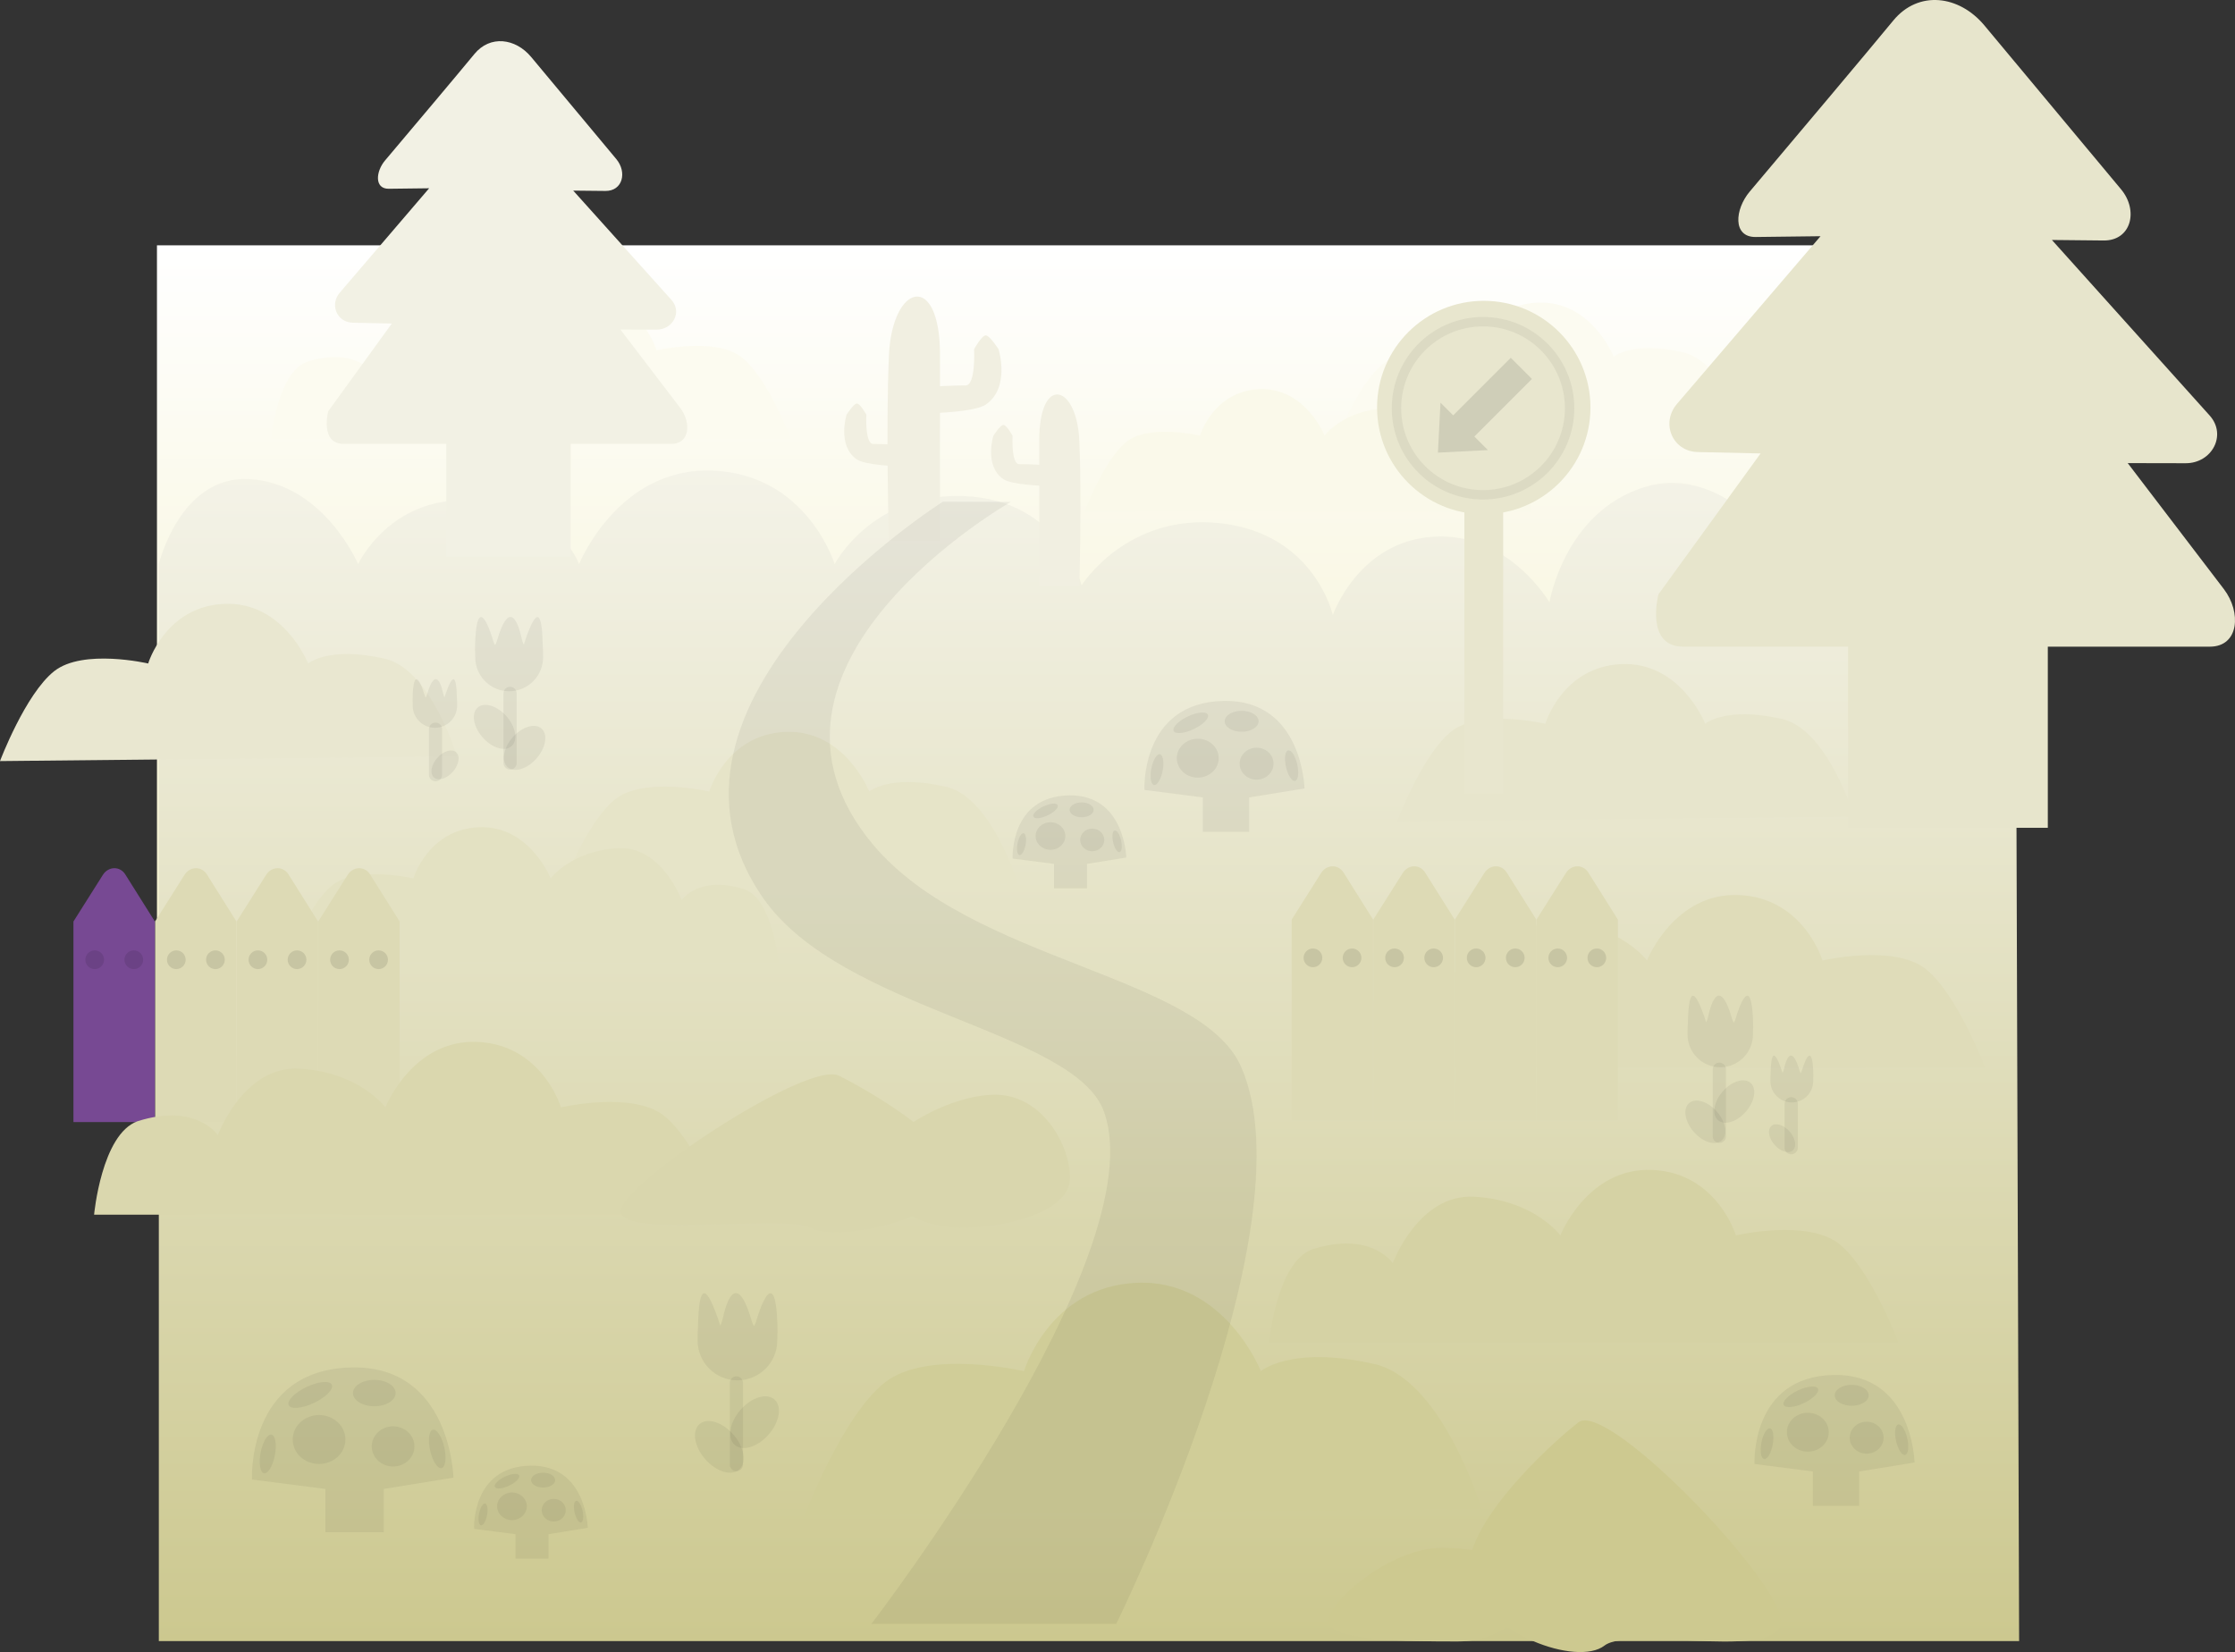 <svg version="1.1" xmlns="http://www.w3.org/2000/svg" xmlns:xlink="http://www.w3.org/1999/xlink" width="593.496" height="438.73" viewBox="0,0,593.496,438.73"><rect x="0" y="0" width="593.496" height="438.73" fill="#333333" stroke="none"/><defs><linearGradient x1="240.751" y1="-2.448" x2="240.751" y2="224.189" gradientUnits="userSpaceOnUse" id="color-1"><stop offset="0" stop-color="#ffffff"/><stop offset="1" stop-color="#f1edc0"/></linearGradient><linearGradient x1="241.997" y1="57.345" x2="241.997" y2="368.217" gradientUnits="userSpaceOnUse" id="color-2"><stop offset="0" stop-color="#f4f3e8"/><stop offset="1" stop-color="#ccc88f"/></linearGradient></defs><g transform="translate(47.175,67.597)"><g data-paper-data="{&quot;isPaintingLayer&quot;:true}" fill-rule="nonzero" stroke-linejoin="miter" stroke-miterlimit="10" stroke-dasharray="" stroke-dashoffset="0" style="mix-blend-mode: normal"><path d="M-5.495,224.189v-226.637h492.492v226.637z" fill="url(#color-1)" stroke="none" stroke-width="0" stroke-linecap="butt"/><path d="M-5,368.217v-286.007c0,0 5.64,-23.699 24.168,-22.571c19.633,1.196 28.759,22.571 28.759,22.571c0,0 8.357,-18.057 29.909,-16.928c23.245,1.217 28.759,16.928 28.759,16.928c0,0 10.451,-25.957 35.661,-24.828c24.992,1.119 32.21,24.828 32.21,24.828c0,0 9.885,-19.102 34.51,-18.057c25.639,1.089 31.059,23.699 31.059,23.699c0,0 12.001,-19.217 36.842,-16.497c25.067,2.746 29.879,24.396 29.879,24.396c0,0 6.671,-19.45 26.593,-20.818c20.019,-1.375 30.925,17.433 30.925,17.433c0,0 3.985,-24.114 25.354,-30.639c22.352,-6.825 39.066,20.482 39.066,20.482c0,0 7.916,-17.582 31.028,-16.928c16.376,0.463 28.375,24.452 28.375,24.452l0.898,278.484z" fill="url(#color-2)" stroke="none" stroke-width="0" stroke-linecap="butt"/><path d="M166.446,334.922c0,0 9.976,-26.409 21.334,-35.376c11.358,-8.967 36.958,-3.011 36.958,-3.011c0,0 6.69,-22.402 29.857,-23.459c23.368,-1.066 33.055,23.459 33.055,23.459c0,0 7.899,-6.802 29.445,-2.041c18.5,3.366 29.146,38.59 29.146,38.59z" data-paper-data="{&quot;index&quot;:null}" fill="#d0cd98" stroke="none" stroke-width="0" stroke-linecap="butt"/><path d="M101.825,168.518c0,0 6.734,-17.828 14.402,-23.882c7.668,-6.053 24.95,-2.033 24.95,-2.033c0,0 4.516,-15.123 20.156,-15.837c15.776,-0.72 22.315,15.837 22.315,15.837c0,0 5.332,-4.592 19.878,-1.378c12.489,2.273 19.676,26.052 19.676,26.052z" data-paper-data="{&quot;index&quot;:null}" fill="#e6e4c8" stroke="none" stroke-width="0" stroke-linecap="butt"/><path d="M150.535,168.57c7.48,2.677 9.022,19.413 9.022,19.413l-130.745,-0.053c0,0 5.78,-15.303 12.362,-20.499c6.582,-5.196 21.416,-1.745 21.416,-1.745c0,0 3.877,-12.981 17.301,-13.593c13.541,-0.618 19.154,13.593 19.154,13.593c0,0 5.433,-7.366 17.919,-8.032c11.576,-0.618 16.889,13.799 16.889,13.799c0,0 4.49,-6.76 16.683,-2.883z" data-paper-data="{&quot;index&quot;:null}" fill="#e3e1c2" stroke="none" stroke-width="0" stroke-linecap="butt"/><path d="M307.078,50.658c0,0 6.112,-16.181 13.071,-21.675c6.959,-5.494 22.644,-1.845 22.644,-1.845c0,0 4.099,-13.726 18.293,-14.373c14.318,-0.653 20.253,14.373 20.253,14.373c0,0 4.84,-4.167 18.041,-1.251c11.335,2.063 17.858,23.644 17.858,23.644z" data-paper-data="{&quot;index&quot;:null}" fill="#fcfbf1" stroke="none" stroke-width="0" stroke-linecap="butt"/><path d="M351.287,50.705c6.789,2.43 8.188,17.619 8.188,17.619l-118.663,-0.048c0,0 5.246,-13.889 11.22,-18.605c5.973,-4.716 19.437,-1.584 19.437,-1.584c0,0 3.518,-11.781 15.702,-12.337c12.29,-0.561 17.384,12.337 17.384,12.337c0,0 4.931,-6.685 16.263,-7.29c10.506,-0.561 15.328,12.524 15.328,12.524c0,0 4.075,-6.135 15.141,-2.617z" data-paper-data="{&quot;index&quot;:null}" fill="#faf9ea" stroke="none" stroke-width="0" stroke-linecap="butt"/><path d="M301.345,264.164c15.589,-4.956 21.329,3.686 21.329,3.686c0,0 6.792,-18.432 21.592,-17.642c15.962,0.852 22.909,10.269 22.909,10.269c0,0 7.176,-18.169 24.488,-17.379c17.162,0.783 22.119,17.379 22.119,17.379c0,0 18.965,-4.412 27.379,2.231c8.414,6.643 15.805,26.207 15.805,26.207l-167.154,0.068c0,0 1.971,-21.396 11.534,-24.819z" data-paper-data="{&quot;index&quot;:null}" fill="#d5d2a4" stroke="none" stroke-width="0" stroke-linecap="butt"/><path d="M324.345,191.164c15.589,-4.956 21.329,3.686 21.329,3.686c0,0 6.792,-18.432 21.592,-17.642c15.962,0.852 22.909,10.269 22.909,10.269c0,0 7.177,-18.169 24.488,-17.379c17.162,0.783 22.119,17.379 22.119,17.379c0,0 18.965,-4.412 27.379,2.231c8.414,6.643 15.805,26.207 15.805,26.207l-167.154,0.068c0,0 1.971,-21.396 11.534,-24.819z" data-paper-data="{&quot;index&quot;:null}" fill="#dfdcb9" stroke="none" stroke-width="0" stroke-linecap="butt"/><path d="M323.825,150.518c0,0 6.734,-17.828 14.402,-23.882c7.668,-6.053 24.95,-2.033 24.95,-2.033c0,0 4.516,-15.123 20.156,-15.837c15.776,-0.72 22.315,15.837 22.315,15.837c0,0 5.332,-4.592 19.878,-1.378c12.489,2.273 19.676,26.052 19.676,26.052z" data-paper-data="{&quot;index&quot;:null}" fill="#e7e5cc" stroke="none" stroke-width="0" stroke-linecap="butt"/><path d="M-47.175,134.518c0,0 6.734,-17.828 14.402,-23.882c7.668,-6.053 24.95,-2.033 24.95,-2.033c0,0 4.516,-15.123 20.156,-15.837c15.776,-0.72 22.315,15.837 22.315,15.837c0,0 5.332,-4.592 19.878,-1.378c12.489,2.273 19.676,26.052 19.676,26.052z" data-paper-data="{&quot;index&quot;:null}" fill="#e9e7d0" stroke="none" stroke-width="0" stroke-linecap="butt"/><path d="M34.336,28.489c12.872,-4.092 17.612,3.044 17.612,3.044c0,0 5.609,-15.22 17.829,-14.568c13.181,0.704 18.917,8.48 18.917,8.48c0,0 5.926,-15.003 20.221,-14.351c14.172,0.647 18.264,14.351 18.264,14.351c0,0 15.66,-3.643 22.608,1.842c6.948,5.485 13.051,21.641 13.051,21.641l-138.026,0.056c0,0 1.628,-17.668 9.524,-20.494z" data-paper-data="{&quot;index&quot;:null}" fill="#fcfbf0" stroke="none" stroke-width="0" stroke-linecap="butt"/><g><path d="M408.75,227.631c2.388,2.736 2.948,6.154 1.251,7.636c-1.697,1.481 -5.008,0.464 -7.396,-2.272c-2.388,-2.736 -2.948,-6.154 -1.251,-7.636c1.697,-1.481 5.008,-0.464 7.396,2.272z" fill-opacity="0.055" fill="#000000" stroke="none" stroke-width="0" stroke-linecap="butt"/><path d="M409.397,216.362v17.811" fill="#41714f" stroke-opacity="0.055" stroke="#000000" stroke-width="3.5" stroke-linecap="round"/><path d="M417.684,219.981c1.697,1.481 1.137,4.9 -1.251,7.635c-2.388,2.736 -5.699,3.753 -7.396,2.272c-1.697,-1.481 -1.137,-4.9 1.251,-7.636c2.388,-2.736 5.699,-3.753 7.396,-2.272z" data-paper-data="{&quot;index&quot;:null}" fill-opacity="0.055" fill="#000000" stroke="none" stroke-width="0" stroke-linecap="butt"/><path d="M400.946,207.136c0,-3.726 0.023,-0.445 0.096,-3.446c0.198,-8.234 1.486,-9.511 4.339,-1.341c0.484,1.385 0.465,1.554 0.465,1.554c0,0 0.339,-0.461 0.584,-1.582c1.415,-6.474 3.726,-8.355 6.275,0.44c0.233,0.805 0.519,1.221 0.519,1.221c0,0 0.254,-0.297 0.443,-0.932c2.114,-7.098 4.382,-9.693 4.675,0.743c0.105,3.752 -0.033,-0.327 -0.033,3.343c0,4.795 -3.887,8.682 -8.682,8.682c-4.795,0 -8.682,-3.887 -8.682,-8.682z" fill-opacity="0.055" fill="#000000" stroke="none" stroke-width="0" stroke-linecap="butt"/><path d="M428.056,232.903c1.563,1.791 1.93,4.029 0.819,4.998c-1.111,0.97 -3.279,0.304 -4.842,-1.487c-1.563,-1.791 -1.93,-4.029 -0.819,-4.998c1.111,-0.97 3.279,-0.304 4.842,1.487z" data-paper-data="{&quot;index&quot;:null}" fill-opacity="0.055" fill="#000000" stroke="none" stroke-width="0" stroke-linecap="butt"/><path d="M428.48,237.186v-11.66" data-paper-data="{&quot;index&quot;:null}" fill="#41714f" stroke-opacity="0.055" stroke="#000000" stroke-width="3.5" stroke-linecap="round"/><path d="M422.948,219.487c0,-2.439 0.015,-0.291 0.063,-2.256c0.13,-5.39 0.973,-6.226 2.84,-0.878c0.317,0.907 0.305,1.017 0.305,1.017c0,0 0.222,-0.302 0.383,-1.036c0.926,-4.238 2.439,-5.469 4.108,0.288c0.153,0.527 0.34,0.799 0.34,0.799c0,0 0.166,-0.195 0.29,-0.61c1.384,-4.646 2.868,-6.345 3.06,0.487c0.069,2.456 -0.022,-0.214 -0.022,2.188c0,3.139 -2.544,5.683 -5.683,5.683c-3.139,0 -5.683,-2.544 -5.683,-5.683z" data-paper-data="{&quot;index&quot;:null}" fill-opacity="0.055" fill="#000000" stroke="none" stroke-width="0" stroke-linecap="butt"/></g><g data-paper-data="{&quot;index&quot;:null}"><path d="M88.944,128.23c2.477,-2.838 5.913,-3.893 7.673,-2.357c1.76,1.537 1.179,5.083 -1.298,7.921c-2.477,2.838 -5.913,3.893 -7.673,2.357c-1.76,-1.537 -1.179,-5.083 1.298,-7.921z" fill-opacity="0.055" fill="#000000" stroke="none" stroke-width="0" stroke-linecap="butt"/><path d="M88.272,116.539v18.479" fill="#41714f" stroke-opacity="0.055" stroke="#000000" stroke-width="3.5" stroke-linecap="round"/><path d="M79.675,120.293c1.76,-1.537 5.196,-0.481 7.673,2.357c2.477,2.838 3.059,6.385 1.298,7.921c-1.76,1.537 -5.196,0.481 -7.673,-2.357c-2.477,-2.838 -3.059,-6.385 -1.298,-7.921z" data-paper-data="{&quot;index&quot;:null}" fill-opacity="0.055" fill="#000000" stroke="none" stroke-width="0" stroke-linecap="butt"/><path d="M97.04,106.967c0,4.974 -4.033,9.007 -9.007,9.007c-4.974,0 -9.007,-4.033 -9.007,-9.007c0,-3.807 -0.144,0.425 -0.034,-3.468c0.304,-10.827 2.657,-8.135 4.85,-0.771c0.196,0.658 0.46,0.967 0.46,0.967c0,0 0.297,-0.432 0.539,-1.267c2.645,-9.124 5.042,-7.173 6.51,-0.457c0.254,1.163 0.606,1.641 0.606,1.641c0,0 -0.019,-0.175 0.483,-1.612c2.96,-8.476 4.296,-7.151 4.501,1.392c0.075,3.113 0.099,-0.29 0.099,3.575z" fill-opacity="0.055" fill="#000000" stroke="none" stroke-width="0" stroke-linecap="butt"/><path d="M68.914,133.699c1.622,-1.858 3.871,-2.549 5.023,-1.543c1.152,1.006 0.772,3.328 -0.85,5.186c-1.622,1.858 -3.871,2.549 -5.023,1.543c-1.152,-1.006 -0.772,-3.328 0.85,-5.186z" data-paper-data="{&quot;index&quot;:null}" fill-opacity="0.055" fill="#000000" stroke="none" stroke-width="0" stroke-linecap="butt"/><path d="M68.474,126.046v12.096" data-paper-data="{&quot;index&quot;:null}" fill="#41714f" stroke-opacity="0.055" stroke="#000000" stroke-width="3.5" stroke-linecap="round"/><path d="M74.214,119.781c0,3.256 -2.64,5.896 -5.896,5.896c-3.256,0 -5.896,-2.64 -5.896,-5.896c0,-2.492 -0.094,0.278 -0.023,-2.27c0.199,-7.087 1.74,-5.325 3.175,-0.505c0.128,0.431 0.301,0.633 0.301,0.633c0,0 0.194,-0.283 0.353,-0.829c1.731,-5.973 3.3,-4.696 4.261,-0.299c0.166,0.761 0.397,1.074 0.397,1.074c0,0 -0.012,-0.115 0.316,-1.055c1.938,-5.549 2.812,-4.681 2.947,0.911c0.049,2.038 0.065,-0.19 0.065,2.34z" data-paper-data="{&quot;index&quot;:null}" fill-opacity="0.055" fill="#000000" stroke="none" stroke-width="0" stroke-linecap="butt"/></g><g><path d="M147.582,313.372c2.91,3.334 3.593,7.5 1.525,9.305c-2.068,1.805 -6.104,0.566 -9.014,-2.768c-2.91,-3.334 -3.593,-7.5 -1.525,-9.305c2.068,-1.805 6.104,-0.566 9.014,2.768z" fill-opacity="0.055" fill="#000000" stroke="none" stroke-width="0" stroke-linecap="butt"/><path d="M148.37,321.346v-21.706" fill="#47794f" stroke-opacity="0.055" stroke="#000000" stroke-width="3.5" stroke-linecap="round"/><path d="M158.469,304.05c2.068,1.805 1.385,5.971 -1.525,9.305c-2.91,3.334 -6.946,4.574 -9.014,2.768c-2.068,-1.805 -1.385,-5.971 1.525,-9.305c2.91,-3.334 6.946,-4.574 9.014,-2.768z" data-paper-data="{&quot;index&quot;:null}" fill-opacity="0.055" fill="#000000" stroke="none" stroke-width="0" stroke-linecap="butt"/><path d="M138.071,288.396c0,-4.54 0.029,-0.542 0.116,-4.199c0.241,-10.035 1.811,-11.591 5.288,-1.635c0.589,1.688 0.567,1.893 0.567,1.893c0,0 0.413,-0.562 0.712,-1.928c1.725,-7.89 4.54,-10.181 7.647,0.536c0.284,0.981 0.633,1.488 0.633,1.488c0,0 0.31,-0.362 0.54,-1.136c2.576,-8.65 5.34,-11.812 5.697,0.906c0.128,4.573 -0.041,-0.398 -0.041,4.074c0,5.843 -4.737,10.58 -10.58,10.58c-5.843,0 -10.58,-4.737 -10.58,-10.58z" fill-opacity="0.055" fill="#000000" stroke="none" stroke-width="0" stroke-linecap="butt"/></g><path d="M443.568,152.238v-48.745h53.046v48.745z" data-paper-data="{&quot;index&quot;:null}" fill="#e7e5cc" stroke="none" stroke-width="0" stroke-linecap="butt"/><path d="M393.213,90.24c6.848,-9.445 27.127,-37.416 27.127,-37.416c0,0 -11.154,-0.248 -16.668,-0.371c-6.733,-0.15 -9.909,-7.674 -5.529,-12.791c8.785,-10.263 38.117,-44.531 38.117,-44.531c0,0 -12.005,0.146 -17.215,0.209c-6.175,0.075 -5.574,-7.338 -1.591,-12.057c12.04,-14.265 31.194,-36.997 38.118,-45.418c6.671,-8.115 17.475,-6.774 24.203,1.294c7.012,8.409 24.532,29.419 36.289,43.517c4.699,5.635 2.705,13.67 -4.632,13.595c-4.76,-0.048 -13.732,-0.14 -13.732,-0.14c0,0 32.304,35.948 41.884,46.61c4.658,5.183 0.609,12.694 -6.359,12.68c-5.316,-0.011 -15.393,-0.031 -15.393,-0.031c0,0 18.662,24.453 25.527,33.45c4.711,6.173 4.045,15.295 -3.72,15.295c-19.41,0 -103.596,0 -139.821,0c-10.263,0 -6.602,-13.894 -6.602,-13.894z" data-paper-data="{&quot;index&quot;:null}" fill="#e7e5cc" stroke="none" stroke-width="0" stroke-linecap="butt"/><path d="M71.332,80.238v-30.356h33.034v30.356z" data-paper-data="{&quot;index&quot;:null}" fill="#f2f1e4" stroke="none" stroke-width="0" stroke-linecap="butt"/><path d="M39.974,41.629c4.264,-5.882 16.893,-23.301 16.893,-23.301c0,0 -6.946,-0.155 -10.38,-0.231c-4.193,-0.093 -6.171,-4.779 -3.443,-7.965c5.471,-6.391 23.737,-27.731 23.737,-27.731c0,0 -7.476,0.091 -10.721,0.13c-3.845,0.047 -3.471,-4.57 -0.991,-7.509c7.498,-8.884 19.426,-23.039 23.738,-28.284c4.154,-5.054 10.882,-4.219 15.072,0.806c4.367,5.237 15.277,18.321 22.599,27.1c2.926,3.509 1.684,8.513 -2.884,8.466c-2.964,-0.03 -8.552,-0.087 -8.552,-0.087c0,0 20.117,22.387 26.083,29.026c2.901,3.228 0.379,7.905 -3.96,7.896c-3.311,-0.007 -9.586,-0.019 -9.586,-0.019c0,0 11.622,15.228 15.897,20.831c2.934,3.844 2.519,9.525 -2.317,9.525c-12.087,0 -64.514,0 -87.073,0c-6.391,0 -4.112,-8.653 -4.112,-8.653z" data-paper-data="{&quot;index&quot;:null}" fill="#f2f1e4" stroke="none" stroke-width="0" stroke-linecap="butt"/><g fill="#f1efe1" stroke="none" stroke-width="0" stroke-linecap="butt"><path d="M188.872,76.028c0,0 -0.857,-30.008 0,-49.183c0.864,-19.351 13.665,-22.435 13.568,0c-0.04,9.198 0,49.183 0,49.183z"/><path d="M200.743,42.109v-7.067c0,0 5.142,-0.283 8.48,-0.283c2.777,0 2.261,-9.61 2.261,-9.61c0,0 2.003,-3.675 3.109,-3.675c1.059,0 3.392,3.675 3.392,3.675c0,0 3.199,10.176 -3.392,14.698c-2.838,1.947 -13.85,2.261 -13.85,2.261z"/><path d="M180.369,54.415c-5.327,-3.655 -2.741,-11.879 -2.741,-11.879c0,0 1.886,-2.97 2.741,-2.97c0.894,0 2.513,2.97 2.513,2.97c0,0 -0.417,7.767 1.828,7.767c2.698,0 6.854,0.228 6.854,0.228v5.711c0,0 -8.9,-0.254 -11.194,-1.828z" data-paper-data="{&quot;index&quot;:null}"/></g><path d="M228.8,88.028c0,0 0.031,-31.356 0,-38.569c-0.077,-17.593 9.962,-15.175 10.64,0c0.672,15.037 0,38.569 0,38.569z" fill="#f1efe1" stroke="none" stroke-width="0" stroke-linecap="butt"/><path d="M230.13,61.429c0,0 -8.636,-0.246 -10.861,-1.773c-5.169,-3.547 -2.66,-11.526 -2.66,-11.526c0,0 1.829,-2.882 2.66,-2.882c0.867,0 2.438,2.882 2.438,2.882c0,0 -0.405,7.536 1.773,7.536c2.617,0 6.65,0.222 6.65,0.222v5.542z" fill="#f1efe1" stroke="none" stroke-width="0" stroke-linecap="butt"/><g fill-opacity="0.055" fill="#000000" stroke="none" stroke-width="0" stroke-linecap="butt"><path d="M39.233,339.31v-11.5l-19.5,-2.5c0,0 -1.45,-29.231 26.502,-29.769c26.36,-0.507 26.998,29.269 26.998,29.269l-18.5,3v11.5z"/><path d="M44.55,314.684c0,3.59 -3.134,6.5 -7,6.5c-3.866,0 -7,-2.91 -7,-6.5c0,-3.59 3.134,-6.5 7,-6.5c3.866,0 7,2.91 7,6.5z"/><path d="M57.883,302.351c0,1.933 -2.537,3.5 -5.667,3.5c-3.13,0 -5.667,-1.567 -5.667,-3.5c0,-1.933 2.537,-3.5 5.667,-3.5c3.13,0 5.667,1.567 5.667,3.5z"/><path d="M57.216,311.184c3.13,0 5.667,2.388 5.667,5.333c0,2.946 -2.537,5.333 -5.667,5.333c-3.13,0 -5.667,-2.388 -5.667,-5.333c0,-2.946 2.537,-5.333 5.667,-5.333z"/><path d="M40.936,300.131c0.553,1.164 -1.559,3.325 -4.717,4.827c-3.159,1.502 -6.168,1.777 -6.722,0.613c-0.553,-1.164 1.559,-3.325 4.717,-4.827c3.159,-1.502 6.168,-1.777 6.722,-0.613z"/><path d="M24.912,313.385c1.044,0.201 1.449,2.662 0.904,5.497c-0.545,2.835 -1.834,4.97 -2.878,4.769c-1.044,-0.201 -1.449,-2.662 -0.904,-5.497c0.545,-2.835 1.834,-4.97 2.878,-4.769z"/><path d="M67.772,312.086c1.037,-0.235 2.395,1.858 3.031,4.673c0.637,2.816 0.312,5.288 -0.725,5.523c-1.037,0.235 -2.395,-1.858 -3.031,-4.673c-0.637,-2.816 -0.312,-5.288 0.725,-5.523z"/></g><g fill-opacity="0.055" fill="#000000" stroke="none" stroke-width="0" stroke-linecap="butt"><path d="M89.724,346.31v-6.485l-10.997,-1.41c0,0 -0.818,-16.485 14.946,-16.788c14.866,-0.286 15.225,16.506 15.225,16.506l-10.433,1.692v6.485z"/><path d="M92.723,332.423c0,2.024 -1.767,3.666 -3.948,3.666c-2.18,0 -3.948,-1.641 -3.948,-3.666c0,-2.024 1.767,-3.666 3.948,-3.666c2.18,0 3.948,1.641 3.948,3.666z"/><path d="M100.242,325.467c0,1.09 -1.431,1.974 -3.196,1.974c-1.765,0 -3.196,-0.884 -3.196,-1.974c0,-1.09 1.431,-1.974 3.196,-1.974c1.765,0 3.196,0.884 3.196,1.974z"/><path d="M99.866,330.449c1.765,0 3.196,1.347 3.196,3.008c0,1.661 -1.431,3.008 -3.196,3.008c-1.765,0 -3.196,-1.347 -3.196,-3.008c0,-1.661 1.431,-3.008 3.196,-3.008z"/><path d="M90.685,324.215c0.312,0.656 -0.879,1.875 -2.66,2.722c-1.781,0.847 -3.478,1.002 -3.791,0.346c-0.312,-0.656 0.879,-1.875 2.66,-2.722c1.781,-0.847 3.478,-1.002 3.791,-0.346z"/><path d="M81.648,331.69c0.589,0.113 0.817,1.501 0.51,3.1c-0.307,1.599 -1.034,2.803 -1.623,2.69c-0.589,-0.113 -0.817,-1.501 -0.51,-3.1c0.307,-1.599 1.034,-2.803 1.623,-2.69z"/><path d="M105.819,330.957c0.585,-0.132 1.35,1.048 1.71,2.636c0.359,1.588 0.176,2.982 -0.409,3.115c-0.585,0.132 -1.35,-1.048 -1.71,-2.636c-0.359,-1.588 -0.176,-2.982 0.409,-3.115z"/></g><g fill-opacity="0.055" fill="#000000" stroke="none" stroke-width="0" stroke-linecap="butt"><path d="M434.222,332.31v-9.136l-15.492,-1.986c0,0 -1.152,-23.223 21.054,-23.65c20.942,-0.403 21.448,23.253 21.448,23.253l-14.697,2.383v9.136z"/><path d="M438.446,312.746c0,2.852 -2.49,5.164 -5.561,5.164c-3.071,0 -5.561,-2.312 -5.561,-5.164c0,-2.852 2.49,-5.164 5.561,-5.164c3.071,0 5.561,2.312 5.561,5.164z"/><path d="M449.038,302.948c0,1.536 -2.016,2.781 -4.502,2.781c-2.486,0 -4.502,-1.245 -4.502,-2.781c0,-1.536 2.016,-2.781 4.502,-2.781c2.486,0 4.502,1.245 4.502,2.781z"/><path d="M448.509,309.966c2.486,0 4.502,1.897 4.502,4.237c0,2.34 -2.016,4.237 -4.502,4.237c-2.486,0 -4.502,-1.897 -4.502,-4.237c0,-2.34 2.016,-4.237 4.502,-4.237z"/><path d="M435.575,301.185c0.44,0.925 -1.238,2.641 -3.748,3.835c-2.509,1.193 -4.9,1.411 -5.34,0.487c-0.44,-0.925 1.238,-2.641 3.748,-3.835c2.509,-1.193 4.9,-1.411 5.34,-0.487z"/><path d="M422.845,311.714c0.83,0.16 1.151,2.115 0.718,4.367c-0.433,2.252 -1.457,3.948 -2.287,3.789c-0.83,-0.16 -1.151,-2.115 -0.718,-4.367c0.433,-2.252 1.457,-3.948 2.287,-3.789z"/><path d="M456.894,310.682c0.824,-0.186 1.902,1.476 2.408,3.713c0.506,2.237 0.248,4.201 -0.576,4.388c-0.824,0.186 -1.902,-1.476 -2.408,-3.713c-0.506,-2.237 -0.248,-4.201 0.576,-4.388z"/></g><g fill-opacity="0.055" fill="#000000" stroke="none" stroke-width="0" stroke-linecap="butt"><path d="M272.222,153.31v-9.136l-15.492,-1.986c0,0 -1.152,-23.223 21.054,-23.65c20.942,-0.403 21.448,23.253 21.448,23.253l-14.697,2.383v9.136z"/><path d="M276.446,133.746c0,2.852 -2.49,5.164 -5.561,5.164c-3.071,0 -5.561,-2.312 -5.561,-5.164c0,-2.852 2.49,-5.164 5.561,-5.164c3.071,0 5.561,2.312 5.561,5.164z"/><path d="M287.038,123.948c0,1.536 -2.016,2.781 -4.502,2.781c-2.486,0 -4.502,-1.245 -4.502,-2.781c0,-1.536 2.016,-2.781 4.502,-2.781c2.486,0 4.502,1.245 4.502,2.781z"/><path d="M286.509,130.966c2.486,0 4.502,1.897 4.502,4.237c0,2.34 -2.016,4.237 -4.502,4.237c-2.486,0 -4.502,-1.897 -4.502,-4.237c0,-2.34 2.016,-4.237 4.502,-4.237z"/><path d="M273.575,122.185c0.44,0.925 -1.238,2.641 -3.748,3.835c-2.509,1.193 -4.9,1.411 -5.34,0.487c-0.44,-0.925 1.238,-2.641 3.748,-3.835c2.509,-1.193 4.9,-1.411 5.34,-0.487z"/><path d="M260.845,132.714c0.83,0.16 1.151,2.115 0.718,4.367c-0.433,2.252 -1.457,3.948 -2.287,3.789c-0.83,-0.16 -1.151,-2.115 -0.718,-4.367c0.433,-2.252 1.457,-3.948 2.287,-3.789z"/><path d="M294.894,131.682c0.824,-0.186 1.902,1.476 2.408,3.713c0.506,2.237 0.248,4.201 -0.576,4.388c-0.824,0.186 -1.902,-1.476 -2.408,-3.713c-0.506,-2.237 -0.248,-4.201 0.576,-4.388z"/></g><g fill-opacity="0.055" fill="#000000" stroke="none" stroke-width="0" stroke-linecap="butt"><path d="M232.724,168.31v-6.485l-10.997,-1.41c0,0 -0.818,-16.485 14.946,-16.788c14.866,-0.286 15.225,16.506 15.225,16.506l-10.433,1.692v6.485z"/><path d="M235.723,154.423c0,2.024 -1.767,3.666 -3.948,3.666c-2.18,0 -3.948,-1.641 -3.948,-3.666c0,-2.024 1.767,-3.666 3.948,-3.666c2.18,0 3.948,1.641 3.948,3.666z"/><path d="M243.242,147.467c0,1.09 -1.431,1.974 -3.196,1.974c-1.765,0 -3.196,-0.884 -3.196,-1.974c0,-1.09 1.431,-1.974 3.196,-1.974c1.765,0 3.196,0.884 3.196,1.974z"/><path d="M242.866,152.449c1.765,0 3.196,1.347 3.196,3.008c0,1.661 -1.431,3.008 -3.196,3.008c-1.765,0 -3.196,-1.347 -3.196,-3.008c0,-1.661 1.431,-3.008 3.196,-3.008z"/><path d="M233.685,146.215c0.312,0.656 -0.879,1.875 -2.66,2.722c-1.781,0.847 -3.478,1.002 -3.791,0.346c-0.312,-0.656 0.879,-1.875 2.66,-2.722c1.781,-0.847 3.478,-1.002 3.791,-0.346z"/><path d="M224.648,153.69c0.589,0.113 0.817,1.501 0.51,3.1c-0.307,1.599 -1.034,2.803 -1.623,2.69c-0.589,-0.113 -0.817,-1.501 -0.51,-3.1c0.307,-1.599 1.034,-2.803 1.623,-2.69z"/><path d="M248.819,152.957c0.585,-0.132 1.35,1.048 1.71,2.636c0.359,1.588 0.176,2.982 -0.409,3.115c-0.585,0.132 -1.35,-1.048 -1.71,-2.636c-0.359,-1.588 -0.176,-2.982 0.409,-3.115z"/></g><path d="M341.682,143.139v-89.121h10.303v89.121z" fill="#e8e6ce" stroke="none" stroke-width="0" stroke-linecap="butt"/><path d="M318.5,40.624c0,-15.648 12.685,-28.333 28.333,-28.333c15.648,0 28.333,12.685 28.333,28.333c0,15.648 -12.685,28.333 -28.333,28.333c-15.648,0 -28.333,-12.685 -28.333,-28.333z" fill="#e8e6ce" stroke="none" stroke-width="0" stroke-linecap="butt"/><path d="M354.004,27.413l5.623,5.623l-15.294,15.294l3.598,3.598l-13.269,0.675l0.675,-13.269l3.374,3.374z" fill-opacity="0.106" fill="#000000" stroke="none" stroke-width="0" stroke-linecap="butt"/><path d="M323.652,40.817c0,-12.696 10.292,-22.989 22.989,-22.989c12.696,0 22.989,10.292 22.989,22.989c0,12.696 -10.292,22.989 -22.989,22.989c-12.696,0 -22.989,-10.292 -22.989,-22.989z" fill="none" stroke-opacity="0.051" stroke="#000000" stroke-width="2.5" stroke-linecap="butt"/><g stroke="none" stroke-width="0" stroke-linecap="butt"><path d="M317.5,229.89v-53.275c0,0 5.824,-9.221 7.821,-12.383c1.44,-2.279 4.509,-2.395 5.944,-0.113c1.985,3.159 7.854,12.496 7.854,12.496v53.275z" fill="#dddab5"/><path d="M320.661,186.774c0,-1.371 1.112,-2.483 2.483,-2.483c1.371,0 2.483,1.112 2.483,2.483c0,1.371 -1.112,2.483 -2.483,2.483c-1.371,0 -2.483,-1.112 -2.483,-2.483z" fill-opacity="0.098" fill="#000000"/><path d="M331.045,186.774c0,-1.371 1.112,-2.483 2.483,-2.483c1.371,0 2.483,1.112 2.483,2.483c0,1.371 -1.112,2.483 -2.483,2.483c-1.371,0 -2.483,-1.112 -2.483,-2.483z" fill-opacity="0.098" fill="#000000"/><path d="M339.171,229.89v-53.275c0,0 5.824,-9.221 7.821,-12.383c1.44,-2.279 4.509,-2.395 5.944,-0.113c1.985,3.159 7.854,12.496 7.854,12.496v53.275z" fill="#dddab5"/><path d="M342.332,186.774c0,-1.371 1.112,-2.483 2.483,-2.483c1.371,0 2.483,1.112 2.483,2.483c0,1.371 -1.112,2.483 -2.483,2.483c-1.371,0 -2.483,-1.112 -2.483,-2.483z" fill-opacity="0.098" fill="#000000"/><path d="M352.716,186.774c0,-1.371 1.112,-2.483 2.483,-2.483c1.371,0 2.483,1.112 2.483,2.483c0,1.371 -1.112,2.483 -2.483,2.483c-1.371,0 -2.483,-1.112 -2.483,-2.483z" fill-opacity="0.098" fill="#000000"/><path d="M295.829,229.89v-53.275c0,0 5.824,-9.221 7.821,-12.383c1.44,-2.279 4.509,-2.395 5.944,-0.113c1.985,3.159 7.854,12.496 7.854,12.496v53.275z" fill="#dddab5"/><path d="M298.99,186.774c0,-1.371 1.112,-2.483 2.483,-2.483c1.371,0 2.483,1.112 2.483,2.483c0,1.371 -1.112,2.483 -2.483,2.483c-1.371,0 -2.483,-1.112 -2.483,-2.483z" fill-opacity="0.098" fill="#000000"/><path d="M309.374,186.774c0,-1.371 1.112,-2.483 2.483,-2.483c1.371,0 2.483,1.112 2.483,2.483c0,1.371 -1.112,2.483 -2.483,2.483c-1.371,0 -2.483,-1.112 -2.483,-2.483z" fill-opacity="0.098" fill="#000000"/><path d="M360.833,229.89v-53.275c0,0 5.824,-9.221 7.821,-12.383c1.44,-2.279 4.509,-2.395 5.944,-0.113c1.985,3.159 7.854,12.496 7.854,12.496v53.275z" fill="#dddab5"/><path d="M363.993,186.774c0,-1.371 1.112,-2.483 2.483,-2.483c1.371,0 2.483,1.112 2.483,2.483c0,1.371 -1.112,2.483 -2.483,2.483c-1.371,0 -2.483,-1.112 -2.483,-2.483z" fill-opacity="0.098" fill="#000000"/><path d="M374.377,186.774c0,-1.371 1.112,-2.483 2.483,-2.483c1.371,0 2.483,1.112 2.483,2.483c0,1.371 -1.112,2.483 -2.483,2.483c-1.371,0 -2.483,-1.112 -2.483,-2.483z" fill-opacity="0.098" fill="#000000"/><path d="M-6,230.39v-53.275c0,0 5.824,-9.221 7.821,-12.383c1.44,-2.279 4.509,-2.395 5.944,-0.113c1.985,3.159 7.854,12.496 7.854,12.496v53.275z" fill="#dddab5"/><path d="M-2.839,187.274c0,-1.371 1.112,-2.483 2.483,-2.483c1.371,0 2.483,1.112 2.483,2.483c0,1.371 -1.112,2.483 -2.483,2.483c-1.371,0 -2.483,-1.112 -2.483,-2.483z" fill-opacity="0.098" fill="#000000"/><path d="M7.545,187.274c0,-1.371 1.112,-2.483 2.483,-2.483c1.371,0 2.483,1.112 2.483,2.483c0,1.371 -1.112,2.483 -2.483,2.483c-1.371,0 -2.483,-1.112 -2.483,-2.483z" fill-opacity="0.098" fill="#000000"/><path d="M15.671,230.39v-53.275c0,0 5.824,-9.221 7.821,-12.383c1.44,-2.279 4.509,-2.395 5.944,-0.113c1.985,3.159 7.854,12.496 7.854,12.496v53.275z" fill="#dddab5"/><path d="M18.832,187.274c0,-1.371 1.112,-2.483 2.483,-2.483c1.371,0 2.483,1.112 2.483,2.483c0,1.371 -1.112,2.483 -2.483,2.483c-1.371,0 -2.483,-1.112 -2.483,-2.483z" fill-opacity="0.098" fill="#000000"/><path d="M29.216,187.274c0,-1.371 1.112,-2.483 2.483,-2.483c1.371,0 2.483,1.112 2.483,2.483c0,1.371 -1.112,2.483 -2.483,2.483c-1.371,0 -2.483,-1.112 -2.483,-2.483z" fill-opacity="0.098" fill="#000000"/><path d="M-27.671,230.39v-53.275c0,0 5.824,-9.221 7.821,-12.383c1.44,-2.279 4.509,-2.395 5.944,-0.113c1.985,3.159 7.854,12.496 7.854,12.496v53.275z" fill="#774993"/><path d="M-24.51,187.274c0,-1.371 1.112,-2.483 2.483,-2.483c1.371,0 2.483,1.112 2.483,2.483c0,1.371 -1.112,2.483 -2.483,2.483c-1.371,0 -2.483,-1.112 -2.483,-2.483z" fill-opacity="0.098" fill="#000000"/><path d="M-14.126,187.274c0,-1.371 1.112,-2.483 2.483,-2.483c1.371,0 2.483,1.112 2.483,2.483c0,1.371 -1.112,2.483 -2.483,2.483c-1.371,0 -2.483,-1.112 -2.483,-2.483z" fill-opacity="0.098" fill="#000000"/><path d="M37.333,230.39v-53.275c0,0 5.824,-9.221 7.821,-12.383c1.44,-2.279 4.509,-2.395 5.944,-0.113c1.985,3.159 7.854,12.496 7.854,12.496v53.275z" fill="#dddab5"/><path d="M40.493,187.274c0,-1.371 1.112,-2.483 2.483,-2.483c1.371,0 2.483,1.112 2.483,2.483c0,1.371 -1.112,2.483 -2.483,2.483c-1.371,0 -2.483,-1.112 -2.483,-2.483z" fill-opacity="0.098" fill="#000000"/><path d="M50.877,187.274c0,-1.371 1.112,-2.483 2.483,-2.483c1.371,0 2.483,1.112 2.483,2.483c0,1.371 -1.112,2.483 -2.483,2.483c-1.371,0 -2.483,-1.112 -2.483,-2.483z" fill-opacity="0.098" fill="#000000"/></g><path d="M184.236,363.639c0,0 75.301,-97.946 61.773,-135.947c-7.717,-21.677 -69.584,-26.821 -90.471,-56.716c-36.556,-52.32 47.698,-105.35 47.698,-105.35l18,0.065c0,0 -76.362,43.446 -36.582,90.997c26.077,31.171 86.925,34.51 97.731,58.992c18.862,42.74 -33.149,147.959 -33.149,147.959z" data-paper-data="{&quot;index&quot;:null}" fill-opacity="0.055" fill="#000000" stroke="none" stroke-width="0" stroke-linecap="butt"/><path d="M-10.655,230.164c15.589,-4.956 21.329,3.686 21.329,3.686c0,0 6.792,-18.432 21.592,-17.642c15.962,0.852 22.909,10.269 22.909,10.269c0,0 7.177,-18.169 24.488,-17.379c17.162,0.783 22.119,17.379 22.119,17.379c0,0 18.965,-4.412 27.379,2.231c8.414,6.643 15.805,26.207 15.805,26.207l-167.154,0.068c0,0 1.971,-21.396 11.534,-24.819z" data-paper-data="{&quot;index&quot;:null}" fill="#dad7ae" stroke="none" stroke-width="0" stroke-linecap="butt"/><path d="M217.087,223.12c12.444,0 19.88,13.306 19.88,22.089c0,8.784 -16.273,13.254 -28.716,13.254c-12.444,0 -22.531,-7.121 -22.531,-15.904c0,-8.784 18.923,-19.439 31.367,-19.439z" data-paper-data="{&quot;index&quot;:null}" fill="#d9d6ad" stroke="none" stroke-width="0" stroke-linecap="butt"/><path d="M175.533,218.047c7.895,3.851 35.392,19.741 30.899,28.951c-4.493,9.21 -30.439,15.322 -38.334,11.471c-7.895,-3.851 -54.633,3.618 -50.14,-5.592c4.493,-9.21 49.68,-38.68 57.574,-34.829z" data-paper-data="{&quot;index&quot;:null}" fill="#d9d6ad" stroke="none" stroke-width="0" stroke-linecap="butt"/><path d="M425.497,361.212c4.177,13.509 -39.274,2.554 -46.613,8.202c-7.339,5.648 -31.46,-3.316 -35.637,-16.824c-4.177,-13.509 21.386,-36.814 28.725,-42.462c7.339,-5.648 49.347,37.575 53.524,51.084z" data-paper-data="{&quot;index&quot;:null}" fill="#cdc990" stroke="none" stroke-width="0" stroke-linecap="butt"/><path d="M335.591,343.465c13.324,0 24.125,4.392 24.125,9.811c0,5.418 -6.449,15.035 -19.773,15.035c-13.324,0 -34.279,-0.038 -34.279,-5.456c0,-5.418 16.603,-19.39 29.927,-19.39z" data-paper-data="{&quot;index&quot;:null}" fill="#cdc990" stroke="none" stroke-width="0" stroke-linecap="butt"/></g></g></svg>